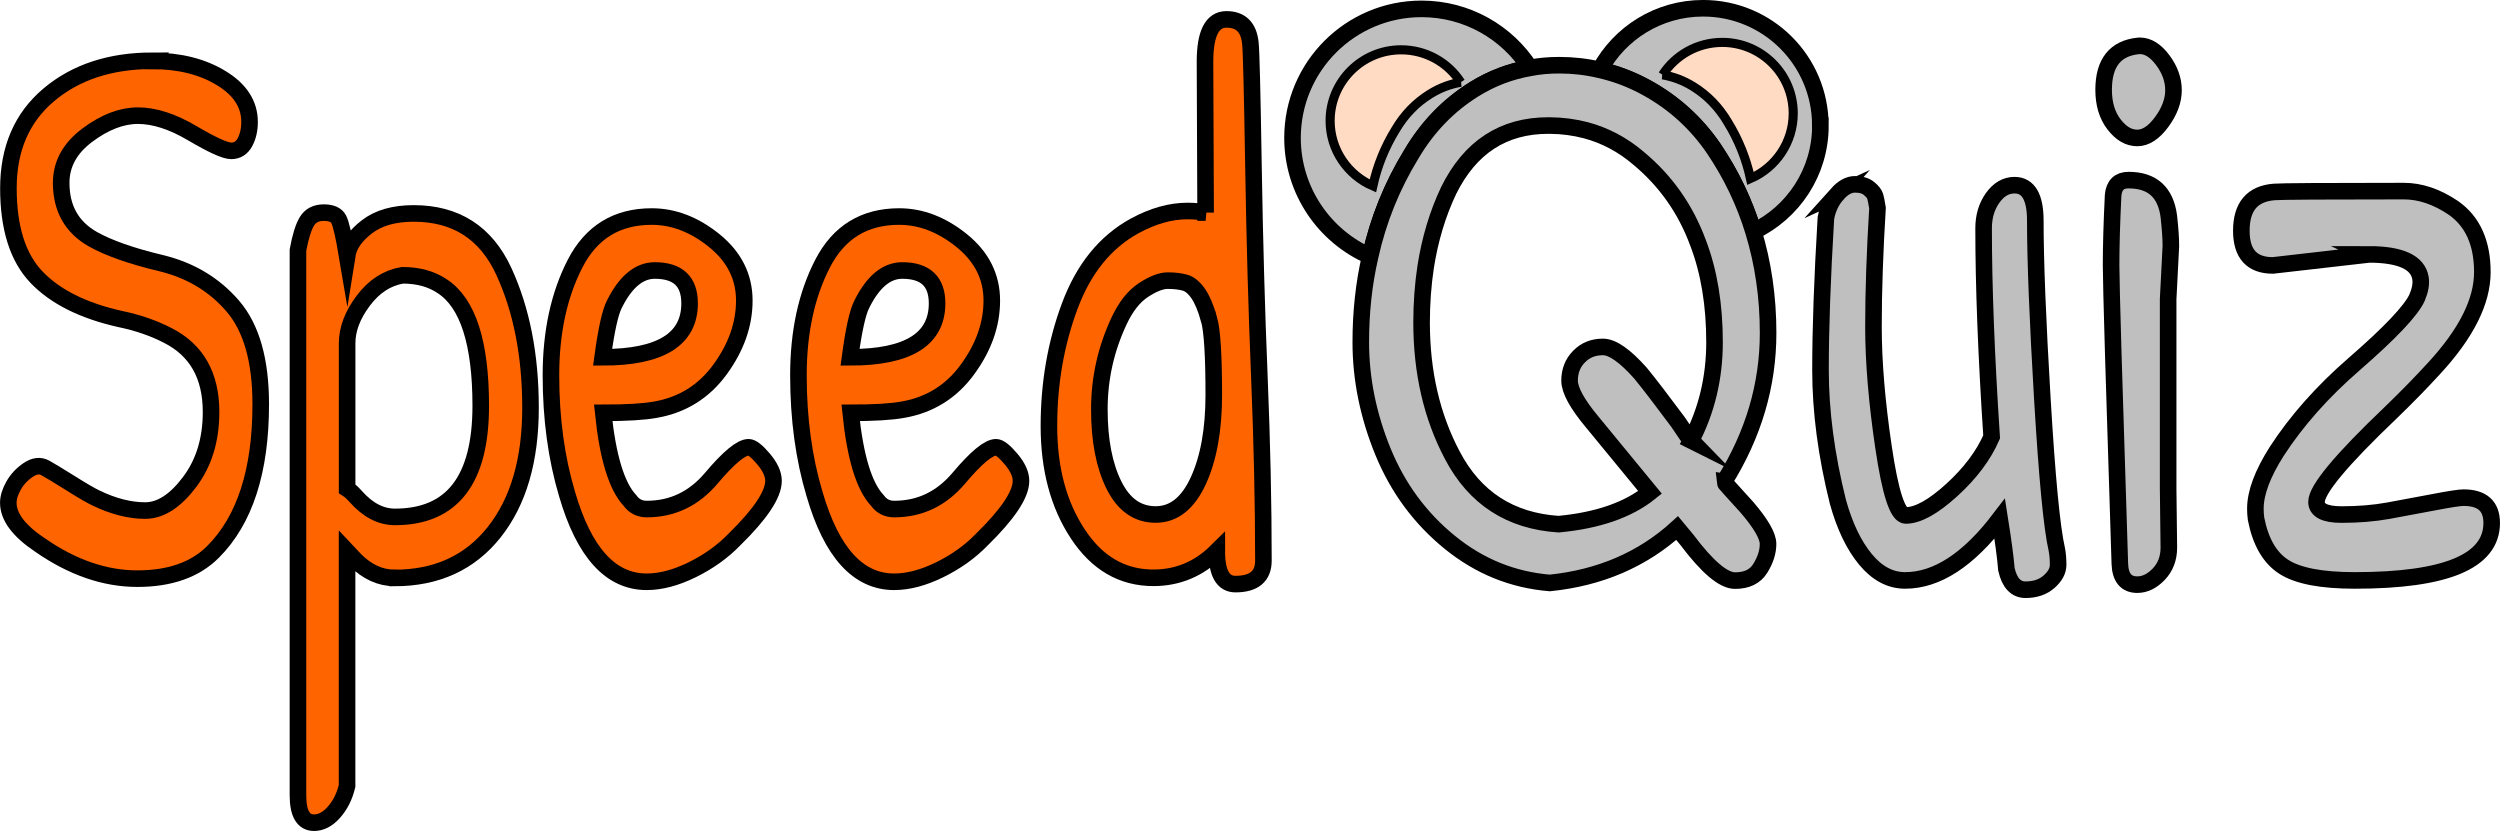 <?xml version="1.0" encoding="UTF-8" standalone="no"?>
<!-- Created with Inkscape (http://www.inkscape.org/) -->

<svg
   xmlns:dc="http://purl.org/dc/elements/1.1/"
   xmlns:cc="http://creativecommons.org/ns#"
   xmlns:rdf="http://www.w3.org/1999/02/22-rdf-syntax-ns#"
   xmlns:svg="http://www.w3.org/2000/svg"
   xmlns="http://www.w3.org/2000/svg"
   xmlns:sodipodi="http://sodipodi.sourceforge.net/DTD/sodipodi-0.dtd"
   xmlns:inkscape="http://www.inkscape.org/namespaces/inkscape"
   width="53.245mm"
   height="17.699mm"
   viewBox="0 0 53.245 17.699"
   version="1.1"
   id="svg8"
   inkscape:version="0.92.4 (5da689c313, 2019-01-14)"
   sodipodi:docname="logo.svg">
  <defs
     id="defs2">
    <clipPath
       clipPathUnits="userSpaceOnUse"
       id="clipPath26">
      <path
         d="m 157.987,185.744 89.646,0.974 0.918,-84.462 -89.646,-0.974 z"
         id="path24"
         inkscape:connector-curvature="0" />
    </clipPath>
    <clipPath
       clipPathUnits="userSpaceOnUse"
       id="clipPath40">
      <path
         d="M 0,288 H 560 V 0 H 0 Z"
         id="path38"
         inkscape:connector-curvature="0" />
    </clipPath>
  </defs>
  <sodipodi:namedview
     id="base"
     pagecolor="#ffffff"
     bordercolor="#666666"
     borderopacity="1.0"
     inkscape:pageopacity="0.0"
     inkscape:pageshadow="2"
     inkscape:zoom="0.35"
     inkscape:cx="392.04844"
     inkscape:cy="516.30321"
     inkscape:document-units="mm"
     inkscape:current-layer="layer1"
     showgrid="false"
     units="mm"
     height="43mm"
     inkscape:pagecheckerboard="true"
     fit-margin-top="0"
     fit-margin-left="0"
     fit-margin-right="0"
     fit-margin-bottom="0"
     inkscape:window-width="1366"
     inkscape:window-height="705"
     inkscape:window-x="-8"
     inkscape:window-y="-8"
     inkscape:window-maximized="1" />
  <g
     inkscape:label="Capa 1"
     inkscape:groupmode="layer"
     id="layer1"
     transform="translate(-2.104,-267.74)">
    <g
       id="layer1-3"
       inkscape:label="Capa 1"
       transform="translate(-115.599,167.747)">
      <path
         inkscape:connector-curvature="0"
         id="path280-30"
         style="fill:#bfbfbf;fill-opacity:1;stroke:#000000;stroke-width:0.353;stroke-linecap:butt;stroke-linejoin:miter;stroke-miterlimit:10;stroke-dasharray:none;stroke-opacity:1"
         d="m 150.288,101.439 c -0.42,0.073 -0.815,0.223 -1.184,0.452 -0.552,0.343 -0.999,0.805 -1.342,1.387 -0.412,0.672 -0.705,1.397 -0.877,2.173 -0.972,-0.422 -1.654,-1.394 -1.654,-2.521 0,-1.519 1.232,-2.748 2.748,-2.748 0.969,0 1.819,0.5 2.309,1.257 z" />
      <path
         inkscape:connector-curvature="0"
         id="path288-0"
         style="fill:#bfbfbf;fill-opacity:1;stroke:#000000;stroke-width:0.353;stroke-linecap:butt;stroke-linejoin:miter;stroke-miterlimit:10;stroke-dasharray:none;stroke-opacity:1"
         d="m 156.474,102.668 c 0,0.994 -0.582,1.854 -1.427,2.256 -0.19,-0.625 -0.472,-1.212 -0.842,-1.762 -0.375,-0.549 -0.854,-0.984 -1.437,-1.304 -0.32,-0.175 -0.649,-0.3 -0.992,-0.377 0.422,-0.782 1.249,-1.312 2.199,-1.312 1.379,0 2.498,1.117 2.498,2.499 z" />
      <path
         inkscape:connector-curvature="0"
         id="path296-2"
         style="fill:#bfbfbf;fill-opacity:1;stroke:#000000;stroke-width:0.353;stroke-linecap:butt;stroke-linejoin:miter;stroke-miterlimit:10;stroke-dasharray:none;stroke-opacity:1"
         d="m 153.721,109.376 c -0.042,-0.043 -0.135,-0.175 -0.28,-0.395 -0.335,-0.452 -0.6,-0.797 -0.797,-1.039 -0.332,-0.373 -0.599,-0.56 -0.802,-0.56 -0.205,0 -0.373,0.067 -0.508,0.205 -0.135,0.137 -0.202,0.307 -0.202,0.512 0,0.202 0.16,0.497 0.482,0.882 l 1.232,1.499 c -0.467,0.375 -1.117,0.599 -1.949,0.677 -1.029,-0.068 -1.784,-0.555 -2.263,-1.469 -0.435,-0.822 -0.654,-1.766 -0.654,-2.826 0,-0.415 0.03,-0.81 0.087,-1.187 0.092,-0.587 0.254,-1.129 0.489,-1.624 0.457,-0.924 1.164,-1.384 2.121,-1.384 h 0.037 c 0.267,0.002 0.522,0.037 0.764,0.1 0.41,0.11 0.782,0.307 1.117,0.592 0.582,0.482 1.007,1.085 1.272,1.804 0.237,0.617 0.352,1.326 0.352,2.118 0,0.76 -0.168,1.457 -0.5,2.094 z m 0.702,0.875 c 0.625,-0.999 0.937,-2.057 0.937,-3.166 0,-0.764 -0.105,-1.484 -0.312,-2.161 -0.19,-0.625 -0.472,-1.212 -0.842,-1.761 -0.375,-0.55 -0.854,-0.984 -1.437,-1.304 -0.32,-0.175 -0.649,-0.3 -0.992,-0.377 -0.28,-0.067 -0.57,-0.1 -0.864,-0.1 -0.215,0 -0.422,0.017 -0.624,0.057 -0.42,0.073 -0.815,0.223 -1.185,0.452 -0.552,0.343 -0.999,0.805 -1.342,1.387 -0.412,0.672 -0.705,1.397 -0.877,2.173 -0.135,0.582 -0.2,1.192 -0.2,1.831 0,0.78 0.157,1.559 0.474,2.334 0.318,0.774 0.792,1.416 1.422,1.928 0.627,0.51 1.337,0.8 2.129,0.865 1.072,-0.11 1.976,-0.5 2.713,-1.169 l 0.205,0.247 c 0.437,0.582 0.779,0.872 1.029,0.872 0.25,0 0.43,-0.087 0.537,-0.262 0.11,-0.177 0.165,-0.35 0.165,-0.52 0,-0.17 -0.152,-0.432 -0.452,-0.782 -0.322,-0.352 -0.485,-0.534 -0.485,-0.544 z" />
      <path
         inkscape:connector-curvature="0"
         id="path304-8"
         style="fill:#bfbfbf;fill-opacity:1;stroke:#000000;stroke-width:0.353;stroke-linecap:butt;stroke-linejoin:miter;stroke-miterlimit:10;stroke-dasharray:none;stroke-opacity:1"
         d="m 156.832,104.126 c 0.124,-0.138 0.25,-0.207 0.379,-0.207 0.128,0 0.229,0.03 0.3,0.09 0.072,0.06 0.114,0.114 0.129,0.162 0.014,0.048 0.031,0.132 0.05,0.252 -0.057,0.936 -0.086,1.778 -0.086,2.528 0,0.75 0.072,1.607 0.215,2.572 0.143,0.965 0.3,1.448 0.472,1.448 0.258,0 0.583,-0.18 0.979,-0.54 0.395,-0.359 0.679,-0.738 0.851,-1.133 -0.114,-1.727 -0.171,-3.208 -0.171,-4.444 0,-0.251 0.065,-0.467 0.193,-0.647 0.129,-0.18 0.284,-0.27 0.465,-0.27 0.295,0 0.443,0.252 0.443,0.755 0,0.852 0.05,2.117 0.15,3.796 0.1,1.679 0.202,2.746 0.307,3.202 0.019,0.096 0.029,0.207 0.029,0.333 0,0.126 -0.065,0.246 -0.193,0.359 -0.129,0.114 -0.296,0.171 -0.501,0.171 -0.205,0 -0.341,-0.144 -0.407,-0.432 -0.019,-0.24 -0.067,-0.599 -0.143,-1.079 -0.667,0.876 -1.339,1.313 -2.016,1.313 -0.315,0 -0.596,-0.15 -0.844,-0.45 -0.248,-0.3 -0.443,-0.708 -0.586,-1.223 -0.248,-0.995 -0.371,-1.931 -0.371,-2.806 0,-0.876 0.038,-1.955 0.115,-3.238 0.038,-0.204 0.119,-0.374 0.243,-0.513 z" />
      <path
         inkscape:connector-curvature="0"
         id="path312-1"
         style="fill:#bfbfbf;fill-opacity:1;stroke:#000000;stroke-width:0.353;stroke-linecap:butt;stroke-linejoin:miter;stroke-miterlimit:10;stroke-dasharray:none;stroke-opacity:1"
         d="m 163.88,110.395 0.015,1.259 c 0,0.228 -0.071,0.417 -0.214,0.567 -0.143,0.15 -0.296,0.224 -0.458,0.224 -0.238,0 -0.363,-0.15 -0.372,-0.449 -0.124,-3.826 -0.186,-5.942 -0.186,-6.35 0,-0.407 0.014,-0.905 0.043,-1.493 0.019,-0.216 0.129,-0.324 0.329,-0.324 0.505,0 0.791,0.258 0.858,0.774 0.029,0.264 0.043,0.474 0.043,0.629 l -0.058,1.133 z m -0.6,-9.426 c 0.171,0 0.334,0.102 0.486,0.306 0.152,0.204 0.228,0.417 0.228,0.639 0,0.222 -0.083,0.447 -0.25,0.675 -0.167,0.228 -0.341,0.342 -0.522,0.342 -0.182,0 -0.346,-0.096 -0.494,-0.288 -0.148,-0.192 -0.222,-0.437 -0.222,-0.737 0,-0.576 0.248,-0.887 0.744,-0.936 z" />
      <path
         inkscape:connector-curvature="0"
         id="path320-6"
         style="fill:#bfbfbf;fill-opacity:1;stroke:#000000;stroke-width:0.353;stroke-linecap:butt;stroke-linejoin:miter;stroke-miterlimit:10;stroke-dasharray:none;stroke-opacity:1"
         d="m 168.155,105.412 -2.044,0.234 c -0.448,0 -0.672,-0.246 -0.672,-0.738 0,-0.515 0.233,-0.791 0.701,-0.827 0.143,-0.012 1.063,-0.018 2.759,-0.018 0.352,0 0.705,0.12 1.058,0.359 0.41,0.288 0.615,0.744 0.615,1.367 0,0.624 -0.343,1.307 -1.03,2.051 -0.286,0.312 -0.591,0.623 -0.915,0.936 -1.058,1.008 -1.587,1.643 -1.587,1.906 0,0.18 0.179,0.27 0.536,0.27 0.358,0 0.687,-0.027 0.987,-0.081 0.301,-0.054 0.622,-0.114 0.965,-0.18 0.343,-0.066 0.558,-0.099 0.643,-0.099 0.4,0 0.6,0.18 0.6,0.54 0,0.815 -0.972,1.223 -2.917,1.223 -0.706,0 -1.208,-0.096 -1.508,-0.288 -0.301,-0.192 -0.498,-0.533 -0.594,-1.025 -0.01,-0.072 -0.014,-0.144 -0.014,-0.216 0,-0.336 0.152,-0.744 0.457,-1.223 0.42,-0.647 0.967,-1.265 1.644,-1.853 0.772,-0.671 1.22,-1.145 1.344,-1.421 0.066,-0.156 0.091,-0.294 0.071,-0.414 -0.057,-0.335 -0.424,-0.504 -1.101,-0.504 z" />
      <path
         inkscape:connector-curvature="0"
         id="path280-3-3"
         style="fill:#ffdbc4;fill-opacity:1;stroke:#000000;stroke-width:0.194;stroke-linecap:butt;stroke-linejoin:miter;stroke-miterlimit:10;stroke-dasharray:none;stroke-opacity:1"
         d="m 148.814,101.745 c -0.231,0.04 -0.448,0.122 -0.652,0.249 -0.304,0.188 -0.55,0.443 -0.738,0.763 -0.227,0.37 -0.388,0.768 -0.482,1.196 -0.535,-0.232 -0.91,-0.767 -0.91,-1.387 0,-0.836 0.678,-1.512 1.512,-1.512 0.533,0 1.001,0.275 1.27,0.691 z" />
      <path
         inkscape:connector-curvature="0"
         id="path280-3-8-1"
         style="fill:#ffdbc4;fill-opacity:1;stroke:#000000;stroke-width:0.194;stroke-linecap:butt;stroke-linejoin:miter;stroke-miterlimit:10;stroke-dasharray:none;stroke-opacity:1"
         d="m 153.113,101.587 c 0.231,0.04 0.448,0.122 0.652,0.249 0.304,0.188 0.55,0.443 0.738,0.763 0.227,0.37 0.388,0.768 0.482,1.196 0.535,-0.232 0.91,-0.767 0.91,-1.387 0,-0.836 -0.678,-1.512 -1.512,-1.512 -0.533,0 -1.001,0.275 -1.27,0.691 z" />
      <path
         inkscape:connector-curvature="0"
         id="path144-5-4"
         style="fill:#fe6500;fill-opacity:1;stroke:#000000;stroke-width:0.353;stroke-linecap:butt;stroke-linejoin:miter;stroke-miterlimit:10;stroke-dasharray:none;stroke-opacity:1"
         d="m 120.952,101.29 c 0.574,0 1.061,0.122 1.463,0.367 0.402,0.244 0.603,0.555 0.603,0.933 0,0.167 -0.033,0.311 -0.099,0.433 -0.066,0.122 -0.163,0.183 -0.291,0.183 -0.128,0 -0.404,-0.125 -0.828,-0.375 -0.423,-0.25 -0.81,-0.375 -1.159,-0.375 -0.349,0 -0.708,0.139 -1.079,0.416 -0.371,0.278 -0.556,0.616 -0.556,1.016 0,0.544 0.225,0.944 0.675,1.199 0.336,0.189 0.817,0.358 1.443,0.508 0.627,0.15 1.139,0.455 1.536,0.916 0.397,0.461 0.596,1.157 0.596,2.091 0,1.422 -0.34,2.471 -1.019,3.148 -0.38,0.378 -0.916,0.567 -1.609,0.567 -0.693,0 -1.384,-0.238 -2.072,-0.716 -0.45,-0.3 -0.676,-0.6 -0.676,-0.9 0,-0.111 0.037,-0.233 0.113,-0.367 0.075,-0.133 0.179,-0.244 0.311,-0.333 0.132,-0.089 0.254,-0.103 0.364,-0.042 0.11,0.061 0.289,0.17 0.537,0.325 0.247,0.156 0.428,0.261 0.543,0.316 0.37,0.178 0.719,0.267 1.046,0.267 0.327,0 0.642,-0.203 0.947,-0.608 0.305,-0.405 0.457,-0.902 0.457,-1.491 0,-0.777 -0.309,-1.322 -0.927,-1.633 -0.3,-0.155 -0.64,-0.272 -1.019,-0.35 -0.786,-0.177 -1.377,-0.475 -1.774,-0.891 -0.397,-0.417 -0.596,-1.047 -0.596,-1.891 0,-0.844 0.287,-1.507 0.861,-1.991 0.574,-0.483 1.311,-0.725 2.211,-0.725 z" />
      <path
         inkscape:connector-curvature="0"
         id="path152-3-2"
         style="fill:#fe6500;fill-opacity:1;stroke:#000000;stroke-width:0.353;stroke-linecap:butt;stroke-linejoin:miter;stroke-miterlimit:10;stroke-dasharray:none;stroke-opacity:1"
         d="m 125.096,107.304 v 3.098 c 0.053,0.033 0.115,0.089 0.185,0.167 0.256,0.289 0.534,0.433 0.834,0.433 1.218,0 1.827,-0.788 1.827,-2.365 0,-1.343 -0.274,-2.193 -0.821,-2.548 -0.23,-0.156 -0.512,-0.233 -0.847,-0.233 -0.327,0.055 -0.605,0.236 -0.834,0.541 -0.23,0.306 -0.344,0.608 -0.344,0.908 z m 1.006,4.997 c -0.3,0 -0.579,-0.127 -0.835,-0.383 l -0.172,-0.183 v 4.997 c -0.053,0.222 -0.146,0.408 -0.278,0.558 -0.132,0.15 -0.274,0.225 -0.424,0.225 -0.23,0 -0.344,-0.194 -0.344,-0.583 v -11.611 c 0.053,-0.289 0.117,-0.494 0.192,-0.616 0.075,-0.122 0.194,-0.183 0.358,-0.183 0.163,0 0.269,0.047 0.318,0.141 0.049,0.095 0.108,0.353 0.179,0.775 0.035,-0.222 0.176,-0.427 0.424,-0.616 0.247,-0.189 0.578,-0.283 0.993,-0.283 0.9,0 1.54,0.411 1.92,1.233 0.379,0.822 0.569,1.79 0.569,2.907 0,1.116 -0.258,1.999 -0.774,2.649 -0.516,0.65 -1.225,0.975 -2.125,0.975 z" />
      <path
         inkscape:connector-curvature="0"
         id="path160-8-18"
         style="fill:#fe6500;fill-opacity:1;stroke:#000000;stroke-width:0.353;stroke-linecap:butt;stroke-linejoin:miter;stroke-miterlimit:10;stroke-dasharray:none;stroke-opacity:1"
         d="m 131.649,105.754 c -0.335,0 -0.622,0.239 -0.86,0.716 -0.088,0.167 -0.172,0.544 -0.252,1.133 1.236,0 1.853,-0.383 1.853,-1.149 0,-0.466 -0.247,-0.7 -0.742,-0.7 z m -0.066,-1.149 c 0.468,0 0.913,0.172 1.337,0.516 0.423,0.344 0.635,0.769 0.635,1.274 0,0.506 -0.172,0.994 -0.516,1.466 -0.344,0.472 -0.803,0.758 -1.377,0.858 -0.247,0.045 -0.618,0.067 -1.112,0.067 0.097,0.944 0.287,1.566 0.569,1.866 0.088,0.122 0.207,0.183 0.357,0.183 0.547,0 1.006,-0.219 1.377,-0.658 0.371,-0.439 0.636,-0.658 0.794,-0.658 0.07,0 0.177,0.083 0.318,0.25 0.141,0.167 0.212,0.322 0.212,0.466 0,0.289 -0.278,0.706 -0.834,1.25 -0.247,0.255 -0.545,0.469 -0.894,0.641 -0.349,0.172 -0.673,0.258 -0.973,0.258 -0.768,0 -1.333,-0.622 -1.695,-1.866 -0.229,-0.766 -0.344,-1.61 -0.344,-2.532 0,-0.921 0.173,-1.716 0.516,-2.382 0.344,-0.666 0.887,-0.999 1.629,-0.999 z" />
      <path
         inkscape:connector-curvature="0"
         id="path168-9-08"
         style="fill:#fe6500;fill-opacity:1;stroke:#000000;stroke-width:0.353;stroke-linecap:butt;stroke-linejoin:miter;stroke-miterlimit:10;stroke-dasharray:none;stroke-opacity:1"
         d="m 136.919,105.754 c -0.335,0 -0.623,0.239 -0.86,0.716 -0.088,0.167 -0.173,0.544 -0.252,1.133 1.236,0 1.854,-0.383 1.854,-1.149 0,-0.466 -0.248,-0.7 -0.742,-0.7 z m -0.066,-1.149 c 0.467,0 0.913,0.172 1.337,0.516 0.424,0.344 0.636,0.769 0.636,1.274 0,0.506 -0.172,0.994 -0.517,1.466 -0.344,0.472 -0.803,0.758 -1.377,0.858 -0.247,0.045 -0.618,0.067 -1.112,0.067 0.097,0.944 0.286,1.566 0.569,1.866 0.088,0.122 0.207,0.183 0.358,0.183 0.547,0 1.006,-0.219 1.377,-0.658 0.37,-0.439 0.635,-0.658 0.794,-0.658 0.07,0 0.176,0.083 0.318,0.25 0.141,0.167 0.212,0.322 0.212,0.466 0,0.289 -0.278,0.706 -0.834,1.25 -0.247,0.255 -0.545,0.469 -0.894,0.641 -0.349,0.172 -0.673,0.258 -0.973,0.258 -0.768,0 -1.333,-0.622 -1.695,-1.866 -0.23,-0.766 -0.344,-1.61 -0.344,-2.532 0,-0.921 0.172,-1.716 0.516,-2.382 0.344,-0.666 0.887,-0.999 1.629,-0.999 z" />
      <path
         inkscape:connector-curvature="0"
         id="path176-2-6"
         style="fill:#fe6500;fill-opacity:1;stroke:#000000;stroke-width:0.353;stroke-linecap:butt;stroke-linejoin:miter;stroke-miterlimit:10;stroke-dasharray:none;stroke-opacity:1"
         d="m 143.453,106.795 c -0.066,-0.238 -0.143,-0.422 -0.231,-0.55 -0.088,-0.127 -0.183,-0.205 -0.285,-0.233 -0.102,-0.028 -0.223,-0.042 -0.364,-0.042 -0.141,0 -0.314,0.067 -0.516,0.2 -0.203,0.133 -0.375,0.35 -0.516,0.65 -0.283,0.6 -0.424,1.23 -0.424,1.891 0,0.661 0.104,1.199 0.312,1.616 0.207,0.416 0.503,0.624 0.887,0.624 0.384,0 0.686,-0.238 0.907,-0.716 0.22,-0.477 0.331,-1.088 0.331,-1.832 0,-0.833 -0.033,-1.369 -0.1,-1.608 z m -0.073,-2.274 -0.013,-3.215 c 0,-0.6 0.152,-0.9 0.457,-0.9 0.304,0 0.474,0.167 0.509,0.5 0.018,0.144 0.04,1.016 0.066,2.615 0.026,1.599 0.068,3.098 0.126,4.498 0.057,1.399 0.086,2.704 0.086,3.914 0,0.333 -0.199,0.5 -0.596,0.5 -0.265,0 -0.397,-0.233 -0.397,-0.7 -0.38,0.377 -0.83,0.566 -1.35,0.566 -0.662,0 -1.198,-0.31 -1.609,-0.933 -0.411,-0.622 -0.616,-1.388 -0.616,-2.299 0,-0.911 0.148,-1.763 0.444,-2.557 0.296,-0.794 0.756,-1.363 1.384,-1.707 0.388,-0.211 0.763,-0.316 1.125,-0.316 0.133,0 0.26,0.011 0.384,0.034 z" />
    </g>
  </g>
</svg>
